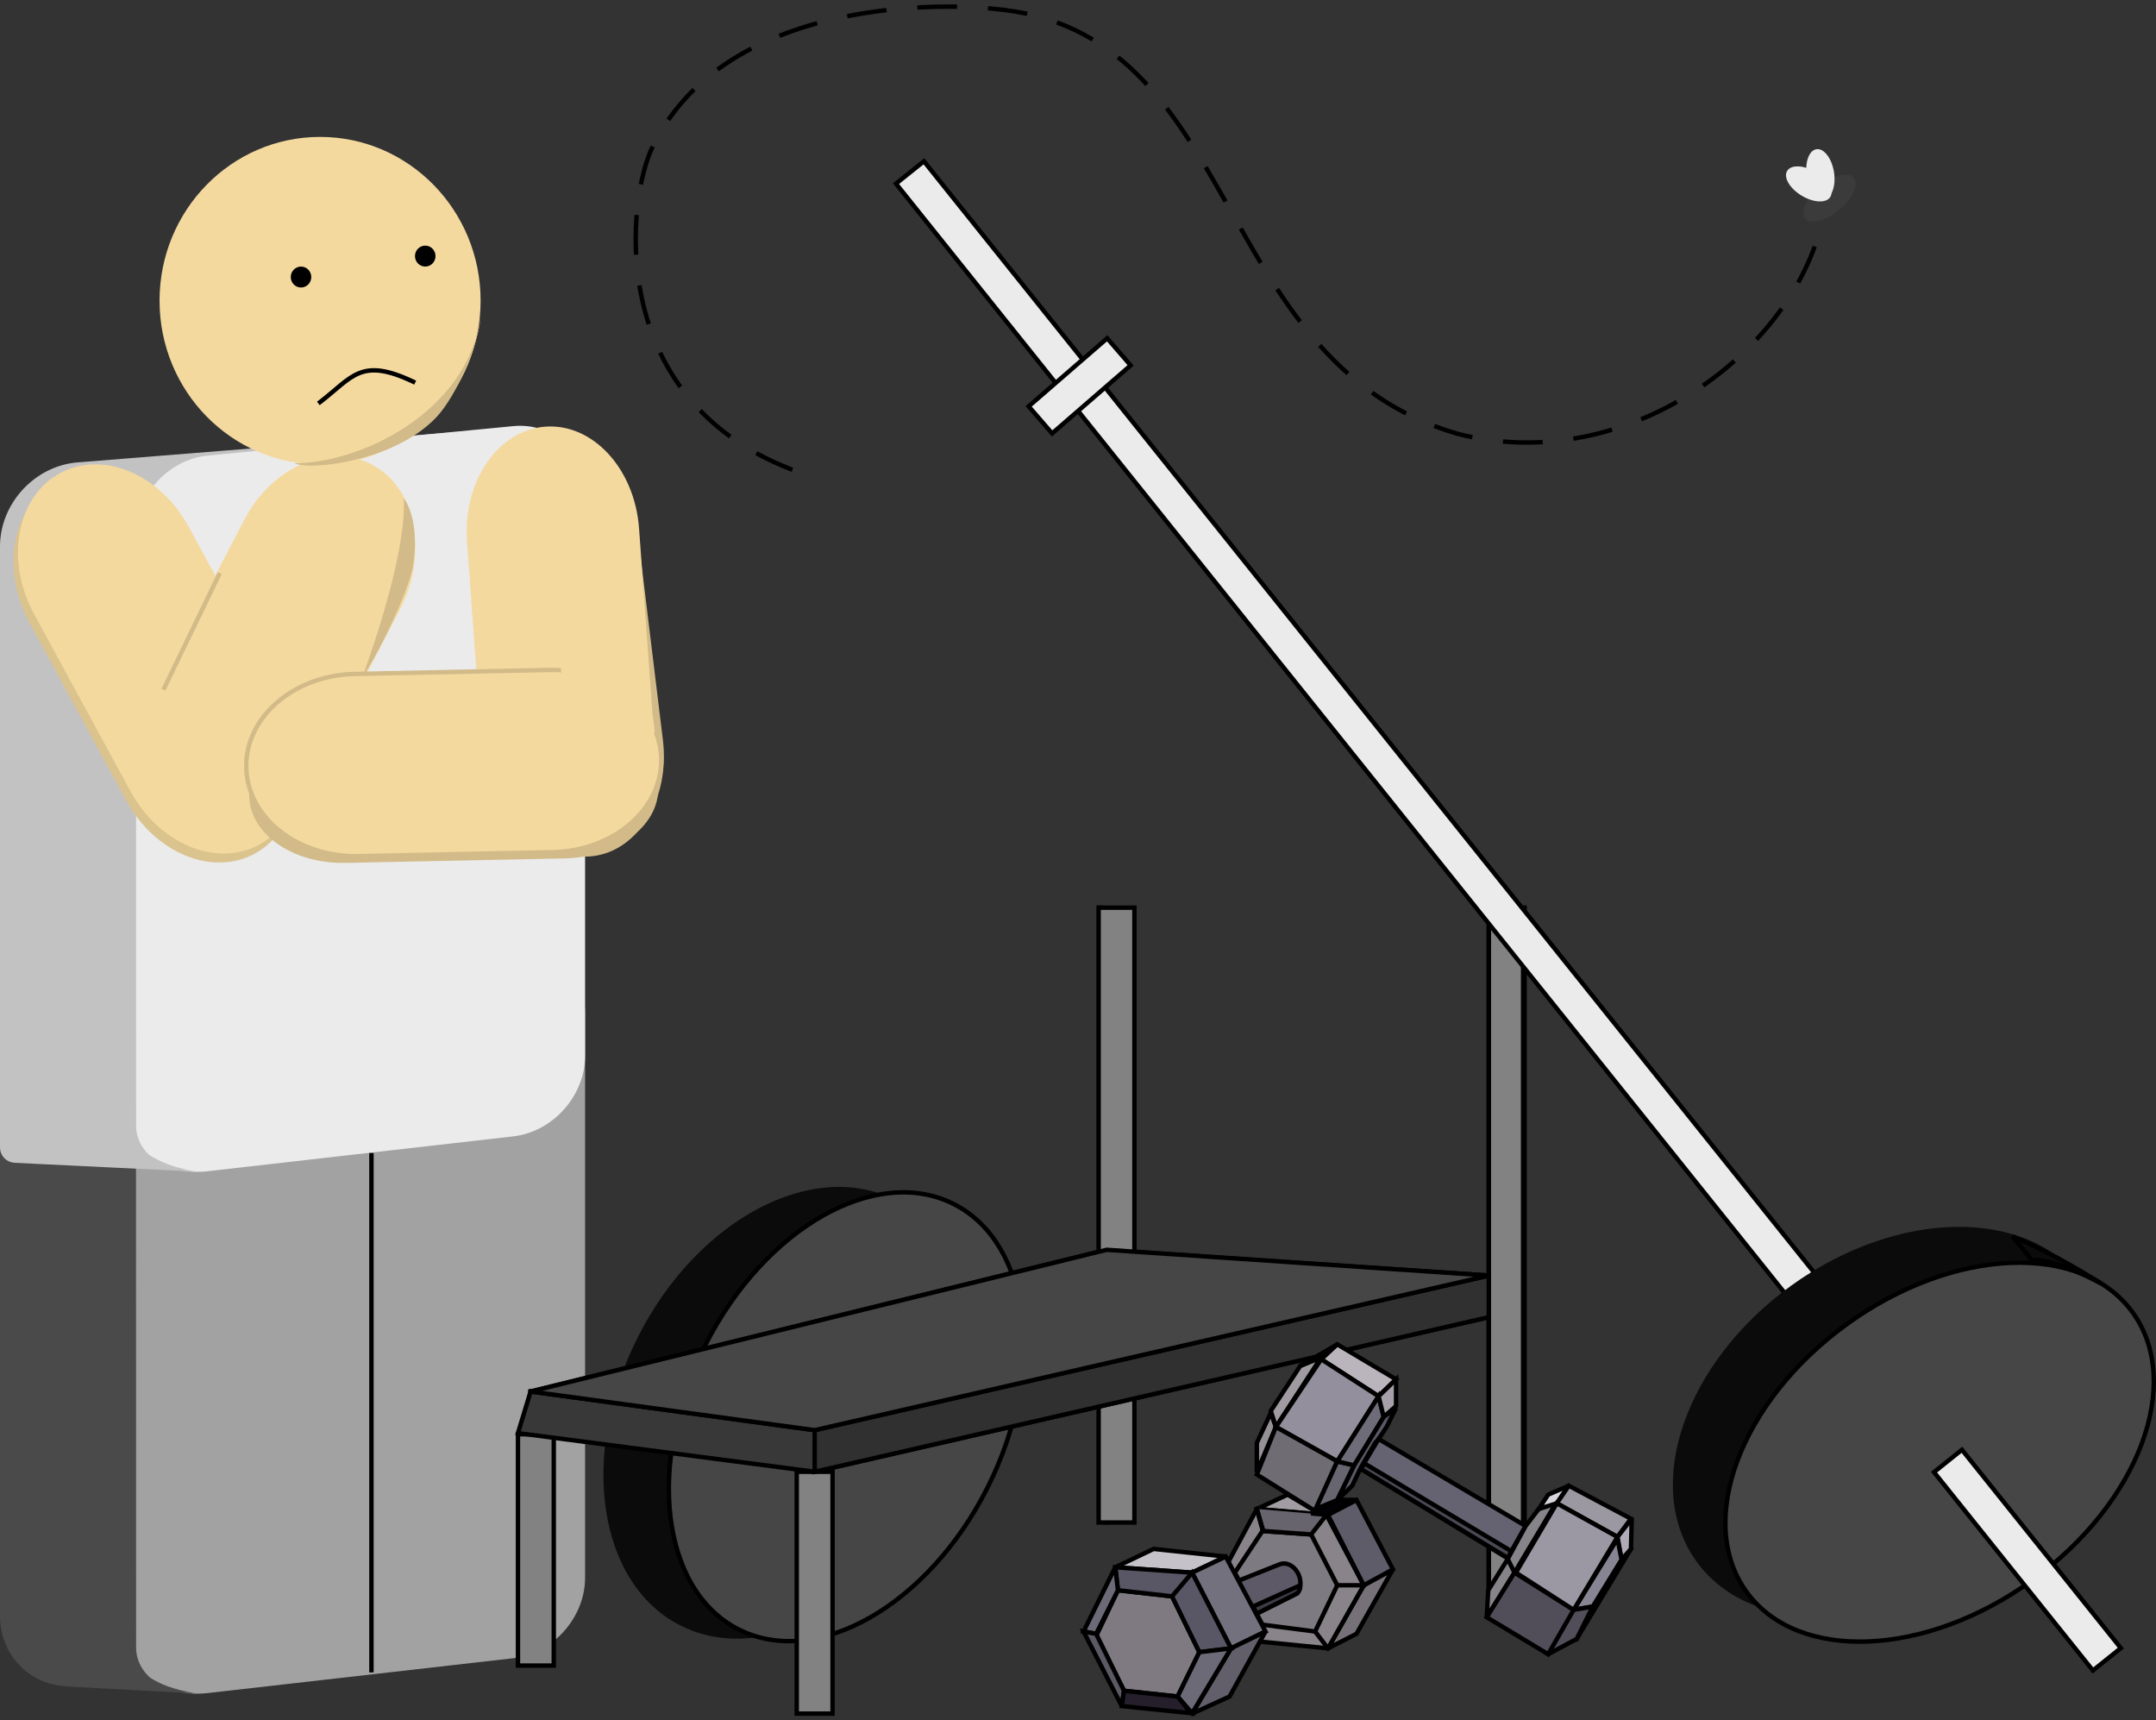 <?xml version="1.0" standalone="no"?><!-- Generator: Gravit.io --><svg xmlns="http://www.w3.org/2000/svg" xmlns:xlink="http://www.w3.org/1999/xlink" style="isolation:isolate" viewBox="43.026 36.978 488.142 389.395" width="488.142" height="389.395"><rect x="43.026" y="36.978" width="488.142" height="389.395" fill="#333333" stroke="none"/><g><path d=" M 60.591 259.773 L 145.461 252.971 C 155.156 252.194 163.026 259.46 163.026 269.185 L 163.026 391.307 C 163.026 401.032 155.166 409.672 145.483 410.589 L 60.569 418.632 C 50.887 419.549 43.026 412.397 43.026 402.672 L 43.026 278.802 C 43.026 269.076 50.897 260.55 60.591 259.773 Z " fill="rgb(74,74,74)"/><path d=" M 73.841 409.858 L 73.817 276.181 C 73.815 267.14 81.12 259.095 90.119 258.227 L 159.19 251.565 C 168.189 250.697 175.495 257.333 175.495 266.373 L 175.495 394.103 C 175.495 403.144 168.202 411.315 159.219 412.34 L 90.119 420.219 C 81.136 421.243 73.842 416.601 73.841 409.858 L 73.841 409.858 Z " fill="rgb(162,162,162)"/><path d=" M 58.57 418.754 L 87.188 420.293 C 81.717 419.231 79.571 418.272 77.203 416.867 L 55.688 416.867 L 58.57 418.754 Z " fill="rgb(74,74,74)"/><path d=" M 60.591 141.646 L 145.461 134.845 C 155.156 134.068 163.178 141.332 163.366 151.055 L 165.786 276.757 C 165.973 286.481 158.238 294.759 148.524 295.232 L 46.72 300.186 C 44.681 300.285 43.026 298.709 43.026 296.668 L 43.026 160.675 C 43.026 150.95 50.897 142.423 60.591 141.646 Z " fill="rgb(195,194,194)"/><rect x="380.099" y="242.44" width="8.106" height="160.074" transform="matrix(1,0,0,1,0,0)" fill="rgb(130,130,130)" vector-effect="non-scaling-stroke" stroke-width="1" stroke="rgb(0,0,0)" stroke-linejoin="miter" stroke-linecap="square" stroke-miterlimit="2"/><g><g><path d=" M 197.092 404.932 C 178.343 395.455 174.027 366.186 187.459 339.61 C 200.892 313.035 227.018 299.152 245.767 308.629 C 264.515 318.105 268.832 347.374 255.399 373.95 C 241.967 400.525 215.841 414.408 197.092 404.932 Z " fill="rgb(11,11,11)"/><path d=" M 210.279 405.824 C 192.65 396.914 189.243 368.104 202.675 341.529 C 216.107 314.953 241.325 300.611 258.954 309.521 C 276.582 318.431 279.989 347.241 266.557 373.817 C 253.125 400.392 227.907 414.734 210.279 405.824 Z " fill="rgb(70,70,70)" vector-effect="non-scaling-stroke" stroke-width="1" stroke="rgb(0,0,0)" stroke-linejoin="miter" stroke-linecap="square" stroke-miterlimit="3"/></g></g><line x1="163.159" y1="351.965" x2="227.476" y2="360.714" vector-effect="non-scaling-stroke" stroke-width="1" stroke="rgb(0,0,0)" stroke-linejoin="miter" stroke-linecap="square" stroke-miterlimit="3"/><line x1="163.159" y1="351.965" x2="293.58" y2="319.885" vector-effect="non-scaling-stroke" stroke-width="1" stroke="rgb(0,0,0)" stroke-linejoin="miter" stroke-linecap="square" stroke-miterlimit="3"/><line x1="292.122" y1="319.885" x2="380.099" y2="325.717" vector-effect="non-scaling-stroke" stroke-width="1" stroke="rgb(0,0,0)" stroke-linejoin="miter" stroke-linecap="square" stroke-miterlimit="3"/><line x1="380.099" y1="246.976" x2="380.099" y2="402.515" vector-effect="non-scaling-stroke" stroke-width="1" stroke="rgb(0,0,0)" stroke-linejoin="miter" stroke-linecap="square" stroke-miterlimit="3"/><line x1="292.122" y1="242.44" x2="293.58" y2="381.614" vector-effect="non-scaling-stroke" stroke-width="1" stroke="rgb(0,0,0)" stroke-linejoin="miter" stroke-linecap="square" stroke-miterlimit="3"/><line x1="387.875" y1="246.976" x2="387.875" y2="402.515" vector-effect="non-scaling-stroke" stroke-width="1" stroke="rgb(0,0,0)" stroke-linejoin="miter" stroke-linecap="square" stroke-miterlimit="3"/><rect x="346.357" y="40.328" width="8.106" height="323.762" transform="matrix(0.78,-0.625,0.625,0.78,-49.478,263.567)" fill="rgb(235,235,235)" vector-effect="non-scaling-stroke" stroke-width="1" stroke="rgb(0,0,0)" stroke-linejoin="miter" stroke-linecap="square" stroke-miterlimit="2"/><g><path d=" M 427.142 390.454 C 414.834 373.43 424.435 345.445 448.567 328 C 472.699 310.555 502.283 310.213 514.59 327.238 C 526.897 344.263 517.297 372.248 493.165 389.693 C 469.033 407.138 439.449 407.479 427.142 390.454 Z " fill="rgb(11,11,11)"/><path d=" M 438.447 397.3 C 426.875 381.292 437.072 354.133 461.204 336.688 C 485.336 319.243 514.324 318.076 525.896 334.084 C 537.468 350.092 527.271 377.251 503.139 394.696 C 479.007 412.141 450.019 413.308 438.447 397.3 Z " fill="rgb(70,70,70)" vector-effect="non-scaling-stroke" stroke-width="1" stroke="rgb(0,0,0)" stroke-linejoin="miter" stroke-linecap="square" stroke-miterlimit="3"/></g><rect x="498.311" y="361.273" width="8.106" height="57.561" transform="matrix(0.78,-0.625,0.625,0.78,-133.572,399.867)" fill="rgb(235,235,235)" vector-effect="non-scaling-stroke" stroke-width="1" stroke="rgb(0,0,0)" stroke-linejoin="miter" stroke-linecap="square" stroke-miterlimit="2"/><rect x="291.764" y="242.44" width="8.106" height="139.174" transform="matrix(1,0,0,1,0,0)" fill="rgb(130,130,130)" vector-effect="non-scaling-stroke" stroke-width="1" stroke="rgb(0,0,0)" stroke-linejoin="miter" stroke-linecap="square" stroke-miterlimit="2"/><rect x="223.417" y="370.13" width="8.106" height="54.744" transform="matrix(1,0,0,1,0,0)" fill="rgb(130,130,130)" vector-effect="non-scaling-stroke" stroke-width="1" stroke="rgb(0,0,0)" stroke-linejoin="miter" stroke-linecap="square" stroke-miterlimit="2"/><rect x="160.299" y="361.636" width="8.106" height="52.364" transform="matrix(1,0,0,1,0,0)" fill="rgb(130,130,130)" vector-effect="non-scaling-stroke" stroke-width="1" stroke="rgb(0,0,0)" stroke-linejoin="miter" stroke-linecap="square" stroke-miterlimit="2"/><rect x="283.545" y="112.612" width="8.106" height="23.519" transform="matrix(-0.655,-0.756,0.756,-0.655,381.821,423.208)" fill="rgb(235,235,235)" vector-effect="non-scaling-stroke" stroke-width="1" stroke="rgb(0,0,0)" stroke-linejoin="miter" stroke-linecap="square" stroke-miterlimit="2"/><path d=" M 160.299 361.381 L 163.159 351.965 L 227.476 360.714 L 380.099 325.717 L 380.099 335.134 L 227.476 370.13 L 160.299 361.381 Z " fill="rgb(57,56,56)" vector-effect="non-scaling-stroke" stroke-width="1" stroke="rgb(0,0,0)" stroke-linejoin="miter" stroke-linecap="square" stroke-miterlimit="3"/><path d=" M 227.476 370.13 L 227.476 360.714 L 227.476 370.13 L 380.099 335.134 L 380.099 325.717 L 227.476 360.714" fill="rgb(49,48,48)" vector-effect="non-scaling-stroke" stroke-width="1" stroke="rgb(0,0,0)" stroke-linejoin="miter" stroke-linecap="square" stroke-miterlimit="3"/><path d=" M 163.159 351.965 L 293.58 319.885 L 380.099 325.717 L 227.476 360.714 L 163.159 351.965 Z " fill="rgb(70,70,70)" vector-effect="non-scaling-stroke" stroke-width="1" stroke="rgb(0,0,0)" stroke-linejoin="miter" stroke-linecap="square" stroke-miterlimit="3"/><path d=" M 221.968 143.14 C 179.661 126.619 185.12 81.514 190.815 70.124 C 208.814 33.398 265.102 38.527 267.761 38.956 C 324.746 43.568 316.271 118.483 372.881 135.133 C 409.34 144.61 446.102 119.161 454.812 90.008" fill="none" vector-effect="non-scaling-stroke" stroke-width="1" stroke-dasharray="8" stroke="rgb(0,0,0)" stroke-linejoin="miter" stroke-linecap="square" stroke-miterlimit="3"/><g><path d=" M 73.841 291.732 L 73.817 158.055 C 73.815 149.014 81.12 140.969 90.119 140.101 L 159.19 133.439 C 168.189 132.571 175.495 139.206 175.495 148.247 L 175.495 275.976 C 175.495 285.017 168.202 293.189 159.219 294.213 L 90.119 302.093 C 81.136 303.117 73.842 298.474 73.841 291.732 L 73.841 291.732 Z " fill="rgb(235,235,235)"/><path d="M 187.355 157.214 L 193.112 204.466 C 194.722 217.673 187.662 229.455 177.358 230.761 L 177.358 230.761 C 167.054 232.067 157.381 222.405 155.772 209.198 L 150.015 161.946 C 148.406 148.739 155.465 136.957 165.769 135.651 L 165.769 135.651 C 176.073 134.345 185.746 144.007 187.355 157.214 Z" style="stroke:none;fill:#D2BB88;stroke-miterlimit:10;"/><path d="M 133.624 174.853 L 112.548 215.433 C 106.226 227.607 93.173 233.212 83.419 227.942 L 83.419 227.942 C 73.664 222.673 70.878 208.511 77.201 196.338 L 98.277 155.758 C 104.599 143.584 117.652 137.979 127.406 143.248 L 127.406 143.248 C 137.161 148.518 139.947 162.679 133.624 174.853 Z" style="stroke:none;fill:#F4D99F;stroke-miterlimit:10;"/><path d="M 167.609 230.473 L 123.352 231.377 C 109.637 231.657 98.323 222.746 98.102 211.491 L 98.102 211.491 C 97.881 200.235 108.836 190.87 122.551 190.59 L 166.808 189.686 C 180.523 189.406 191.837 198.317 192.058 209.572 L 192.058 209.572 C 192.279 220.827 181.323 230.193 167.609 230.473 Z" style="stroke:none;fill:#F4D99F;stroke-miterlimit:10;"/><ellipse vector-effect="non-scaling-stroke" cx="111.18" cy="100.71" rx="2.325" ry="2.371" fill="rgb(0,0,0)"/><ellipse vector-effect="non-scaling-stroke" cx="139.307" cy="95.968" rx="2.325" ry="2.371" fill="rgb(0,0,0)"/><path d=" M 115.495 129.013 C 122.885 123.333 124.704 118.77 136.578 124.395" fill="none" vector-effect="non-scaling-stroke" stroke-width="1" stroke="rgb(0,0,0)" stroke-linejoin="miter" stroke-linecap="square" stroke-miterlimit="3"/><path d="M 84.72 158.211 L 106.557 198.352 C 113.113 210.402 110.598 224.619 100.946 230.081 L 100.946 230.081 C 91.294 235.543 78.135 230.194 71.58 218.144 L 49.743 178.002 C 43.188 165.952 45.702 151.735 55.354 146.274 L 55.354 146.274 C 65.007 140.812 78.165 146.161 84.72 158.211 Z" style="stroke:none;fill:#DBC38E;stroke-miterlimit:10;"/><ellipse vector-effect="non-scaling-stroke" cx="115.495" cy="105.036" rx="36.345" ry="37.067" fill="rgb(244,217,159)"/><path d="M 187.716 156.593 L 191.085 203.178 C 192.062 216.699 184.127 228.333 173.376 229.142 L 173.376 229.142 C 162.625 229.95 153.102 219.629 152.125 206.108 L 148.756 159.523 C 147.778 146.002 155.713 134.368 166.465 133.559 L 166.465 133.559 C 177.216 132.751 186.738 143.071 187.716 156.593 Z" style="stroke:none;fill:#F4D99F;stroke-miterlimit:10;"/><path d="M 133.624 173.833 L 112.548 214.413 C 106.226 226.587 93.173 232.192 83.419 226.922 L 83.419 226.922 C 73.664 221.653 70.878 207.491 77.201 195.318 L 98.277 154.738 C 104.599 142.564 117.652 136.959 127.406 142.228 L 127.406 142.228 C 137.161 147.498 139.947 161.659 133.624 173.833 Z" style="stroke:none;fill:#F4D99F;stroke-miterlimit:10;"/><ellipse vector-effect="non-scaling-stroke" cx="111.18" cy="99.69" rx="2.325" ry="2.371" fill="rgb(0,0,0)"/><ellipse vector-effect="non-scaling-stroke" cx="139.307" cy="94.948" rx="2.325" ry="2.371" fill="rgb(0,0,0)"/><path d=" M 115.495 127.993 C 122.885 122.313 124.704 117.75 136.578 123.375" fill="none" vector-effect="non-scaling-stroke" stroke-width="1" stroke="rgb(0,0,0)" stroke-linejoin="miter" stroke-linecap="square" stroke-miterlimit="3"/><path d="M 85.72 156.171 L 107.557 196.312 C 114.113 208.362 111.598 222.58 101.946 228.041 L 101.946 228.041 C 92.294 233.503 79.135 228.154 72.58 216.104 L 50.743 175.963 C 44.188 163.913 46.702 149.696 56.354 144.234 L 56.354 144.234 C 66.007 138.772 79.165 144.121 85.72 156.171 Z" style="stroke:none;fill:#F4D99F;stroke-miterlimit:10;"/><path d="M 170.853 231.293 L 121.261 232.305 C 109.394 232.548 99.623 225.802 99.455 217.25 L 99.455 217.25 C 99.287 208.699 108.785 201.56 120.653 201.317 L 170.244 200.305 C 182.112 200.062 191.883 206.808 192.051 215.36 L 192.051 215.36 C 192.219 223.911 182.72 231.05 170.853 231.293 Z" style="stroke:none;fill:#D2BB88;stroke-miterlimit:10;"/><path d="M 168.152 229.877 L 124.172 230.775 C 110.381 231.056 99.003 222.045 98.78 210.664 L 98.78 210.664 C 98.556 199.283 109.571 189.815 123.362 189.533 L 167.343 188.635 C 181.134 188.354 192.512 197.365 192.735 208.746 L 192.735 208.746 C 192.959 220.127 181.943 229.595 168.152 229.877 Z" style="stroke:none;fill:#F4D99F;stroke-miterlimit:10;"/><path d="M 168.152 229.877 L 124.172 230.775 C 110.381 231.056 99.003 222.045 98.78 210.664 L 98.78 210.664 C 98.556 199.283 109.571 189.815 123.362 189.533 L 167.343 188.635 C 181.134 188.354 192.512 197.365 192.735 208.746 L 192.735 208.746 C 192.959 220.127 181.943 229.595 168.152 229.877 Z" style="fill:none;stroke:#D2BB88;stroke-width:1;stroke-linecap:square;stroke-miterlimit:2;"/><path d=" M 134.433 149.729 C 135.087 161.083 128.191 181.618 125.152 190.077 C 128.185 185.995 135.836 170.519 136.578 164.783 C 137.394 159.757 137.054 153.396 134.433 149.729 Z " fill="rgb(210,187,136)"/><line x1="92.569" y1="167.163" x2="80.235" y2="192.659" vector-effect="non-scaling-stroke" stroke-width="1" stroke="rgb(210,187,136)" stroke-linejoin="miter" stroke-linecap="square" stroke-miterlimit="3"/><path d=" M 169.652 180.803 L 170.777 203.113 L 191.027 203.113 C 191.704 202.745 190.464 196.253 187.277 183.608 L 169.652 180.803 Z " fill="rgb(244,217,159)"/><path d=" M 109.732 141.836 C 124.776 141.86 148.997 130.08 151.84 108.641 C 151.477 114.901 146.325 126.605 141.902 131.34 C 132.526 141.378 113.355 143.578 109.732 141.836 Z " fill="rgb(210,187,136)"/></g><g><path d=" M 326.717 400.638 L 337.426 395.819 L 336.734 397.637 L 327.587 402.225 L 326.717 400.638 Z " fill="rgb(255,255,255)" vector-effect="non-scaling-stroke" stroke-width="1" stroke="rgb(0,0,0)" stroke-linejoin="miter" stroke-linecap="square" stroke-miterlimit="3"/><path d=" M 350.15 406.812 L 358.402 392.213 L 351.794 395.819 L 343.685 410.101 L 350.15 406.812 Z " fill="rgb(118,113,120)" vector-effect="non-scaling-stroke" stroke-width="1" stroke="rgb(0,0,0)" stroke-linejoin="miter" stroke-linecap="square" stroke-miterlimit="3"/><path d=" M 327.587 378.551 L 334.57 375.305 L 340.781 379.006 L 345.8 376.921 L 346.688 376.539 L 350.15 376.539 L 343.348 379.893 L 327.587 378.551 Z " fill="rgb(162,157,163)" vector-effect="non-scaling-stroke" stroke-width="1" stroke="rgb(0,0,0)" stroke-linejoin="miter" stroke-linecap="square" stroke-miterlimit="3"/><path d=" M 321.413 390.02 L 327.587 378.551 L 343.348 379.893 L 351.794 395.819 L 343.685 410.101 L 328.862 408.63" fill="rgb(137,132,138)" vector-effect="non-scaling-stroke" stroke-width="1" stroke="rgb(0,0,0)" stroke-linejoin="miter" stroke-linecap="square" stroke-miterlimit="3"/><path d=" M 322.611 392.963 L 328.862 383.538 L 339.879 384.317 L 345.8 395.819 L 340.781 406.293 L 328.862 404.744 L 322.611 392.963 Z " fill="rgb(125,122,129)" vector-effect="non-scaling-stroke" stroke-width="1" stroke="rgb(0,0,0)" stroke-linejoin="miter" stroke-linecap="square" stroke-miterlimit="3"/><path d=" M 327.587 378.551 L 329.045 383.538 L 339.879 384.317 L 343.348 379.893" fill="rgb(103,100,109)" vector-effect="non-scaling-stroke" stroke-width="1" stroke="rgb(0,0,0)" stroke-linejoin="miter" stroke-linecap="square" stroke-miterlimit="3"/><line x1="327.587" y1="378.551" x2="328.959" y2="383.538" vector-effect="non-scaling-stroke" stroke-width="1" stroke="rgb(0,0,0)" stroke-linejoin="miter" stroke-linecap="square" stroke-miterlimit="3"/><line x1="351.794" y1="395.819" x2="345.8" y2="395.819" vector-effect="non-scaling-stroke" stroke-width="1" stroke="rgb(0,0,0)" stroke-linejoin="miter" stroke-linecap="square" stroke-miterlimit="3"/><line x1="343.685" y1="410.101" x2="340.781" y2="406.293" vector-effect="non-scaling-stroke" stroke-width="1" stroke="rgb(0,0,0)" stroke-linejoin="miter" stroke-linecap="square" stroke-miterlimit="3"/><path d=" M 350.15 376.539 L 358.402 392.213 L 351.794 395.819 L 343.685 379.893 L 350.15 376.539 Z " fill="rgb(94,92,105)" vector-effect="non-scaling-stroke" stroke-width="1" stroke="rgb(0,0,0)" stroke-linejoin="miter" stroke-linecap="square" stroke-miterlimit="3"/><path d=" M 323.664 394.694 L 332.691 391.102 C 335.918 389.857 338.885 394.7 336.734 397.637 L 327.587 402.225" fill="rgb(93,89,103)" vector-effect="non-scaling-stroke" stroke-width="1" stroke="rgb(0,0,0)" stroke-linejoin="miter" stroke-linecap="square" stroke-miterlimit="3"/><path d=" M 304.217 387.596 L 320.547 389.328 L 312.93 392.963 L 295.533 391.751 L 304.217 387.596 Z " fill="rgb(197,194,201)" vector-effect="non-scaling-stroke" stroke-width="1" stroke="rgb(0,0,0)" stroke-linejoin="miter" stroke-linecap="square" stroke-miterlimit="3"/><path d=" M 329.549 406.293 L 320.547 389.328 L 312.93 392.963 L 321.74 410.101 L 329.549 406.293 Z " fill="rgb(115,113,126)" vector-effect="non-scaling-stroke" stroke-width="1" stroke="rgb(0,0,0)" stroke-linejoin="miter" stroke-linecap="square" stroke-miterlimit="3"/><path d=" M 321.413 421.007 L 329.549 406.293 L 321.74 410.101 L 312.93 424.874 L 321.413 421.007 Z " fill="rgb(98,95,106)" vector-effect="non-scaling-stroke" stroke-width="1" stroke="rgb(0,0,0)" stroke-linejoin="miter" stroke-linecap="square" stroke-miterlimit="3"/><path d=" M 296.138 396.945 L 308.391 398.33 L 314.575 410.967 L 309.641 421.007 L 297.523 419.709 L 291.205 407.331 L 296.138 396.945 Z " fill="rgb(127,122,129)" vector-effect="non-scaling-stroke" stroke-width="1" stroke="rgb(0,0,0)" stroke-linejoin="miter" stroke-linecap="square" stroke-miterlimit="3"/><path d=" M 295.533 391.751 L 296.138 396.945 L 308.391 398.33 L 312.93 392.963 L 321.74 410.101 L 314.575 410.967 L 308.391 398.33 L 312.93 392.963 L 295.533 391.751 Z " fill="rgb(89,87,101)" vector-effect="non-scaling-stroke" stroke-width="1" stroke="rgb(0,0,0)" stroke-linejoin="miter" stroke-linecap="square" stroke-miterlimit="3"/><path d=" M 288.348 406.293 L 295.533 391.751 L 296.138 396.945 L 291.205 406.812 L 288.348 406.293 Z " fill="rgb(109,106,120)" vector-effect="non-scaling-stroke" stroke-width="1" stroke="rgb(0,0,0)" stroke-linejoin="miter" stroke-linecap="square" stroke-miterlimit="3"/><path d=" M 297.004 423.171 L 288.348 406.293 L 291.205 406.812 L 297.523 419.709 L 297.004 423.171 Z " fill="rgb(91,89,100)" vector-effect="non-scaling-stroke" stroke-width="1" stroke="rgb(0,0,0)" stroke-linejoin="miter" stroke-linecap="square" stroke-miterlimit="3"/><path d=" M 312.93 424.773 L 309.641 421.007 L 314.575 410.967 L 321.74 410.101 L 312.93 424.773 Z " fill="rgb(109,106,120)" vector-effect="non-scaling-stroke" stroke-width="1" stroke="rgb(0,0,0)" stroke-linejoin="miter" stroke-linecap="square" stroke-miterlimit="3"/><path d=" M 312.66 424.773 L 297.004 423.171 L 297.523 419.709 L 309.641 421.007 L 312.66 424.773 Z " fill="rgb(37,31,43)" vector-effect="non-scaling-stroke" stroke-width="1" stroke="rgb(0,0,0)" stroke-linejoin="miter" stroke-linecap="square" stroke-miterlimit="3"/><line x1="400.007" y1="407.966" x2="412.291" y2="387.596" vector-effect="non-scaling-stroke" stroke-width="1" stroke="rgb(0,0,0)" stroke-linejoin="miter" stroke-linecap="square" stroke-miterlimit="3"/><path d=" M 331.908 359.985 L 330.74 356.804 L 327.587 363.591 L 327.587 370.208 L 331.908 359.985 Z " fill="rgb(150,145,150)" vector-effect="non-scaling-stroke" stroke-width="1" stroke="rgb(0,0,0)" stroke-linejoin="miter" stroke-linecap="square" stroke-miterlimit="3"/><path d=" M 337.426 346.157 L 342.165 344.21 L 331.908 359.985 L 330.74 356.349 L 337.426 346.157 Z " fill="rgb(160,155,161)" vector-effect="non-scaling-stroke" stroke-width="1" stroke="rgb(0,0,0)" stroke-linejoin="miter" stroke-linecap="square" stroke-miterlimit="3"/><path d=" M 345.8 341.289 L 337.426 346.157 L 342.165 344.21 L 345.8 341.289 Z " fill="rgb(255,255,255)" vector-effect="non-scaling-stroke" stroke-width="1" stroke="rgb(0,0,0)" stroke-linejoin="miter" stroke-linecap="square" stroke-miterlimit="3"/><path d=" M 359.109 349.209 L 345.8 341.289 L 342.165 344.664 L 355.149 353.039 L 359.109 349.209 Z " fill="rgb(186,181,188)" vector-effect="non-scaling-stroke" stroke-width="1" stroke="rgb(0,0,0)" stroke-linejoin="miter" stroke-linecap="square" stroke-miterlimit="3"/><path d=" M 345.8 367.775 L 355.149 353.039 L 342.165 344.664 L 331.908 359.985 L 345.8 367.775 Z " fill="rgb(147,143,156)" vector-effect="non-scaling-stroke" stroke-width="1" stroke="rgb(0,0,0)" stroke-linejoin="miter" stroke-linecap="square" stroke-miterlimit="3"/><path d=" M 340.781 379.006 L 345.8 367.775 L 331.908 359.985 L 327.587 370.761 L 340.781 379.006 Z " fill="rgb(112,108,116)" vector-effect="non-scaling-stroke" stroke-width="1" stroke="rgb(0,0,0)" stroke-linejoin="miter" stroke-linecap="square" stroke-miterlimit="3"/><path d=" M 345.8 376.539 L 349.631 368.684 L 345.8 367.775 L 340.899 378.551 L 345.8 376.539 Z " fill="rgb(103,101,112)" vector-effect="non-scaling-stroke" stroke-width="1" stroke="rgb(0,0,0)" stroke-linejoin="miter" stroke-linecap="square" stroke-miterlimit="3"/><path d=" M 356.317 357.713 L 355.149 353.039 L 345.8 367.775 L 349.631 368.684 L 356.317 357.713 Z " fill="rgb(110,108,120)" vector-effect="non-scaling-stroke" stroke-width="1" stroke="rgb(0,0,0)" stroke-linejoin="miter" stroke-linecap="square" stroke-miterlimit="3"/><path d=" M 359.109 355.246 L 359.109 349.209 L 355.149 353.039 L 356.317 357.713 L 359.109 355.246 Z " fill="rgb(167,160,171)" vector-effect="non-scaling-stroke" stroke-width="1" stroke="rgb(0,0,0)" stroke-linejoin="miter" stroke-linecap="square" stroke-miterlimit="3"/><path d=" M 349.176 373.293 L 351.124 369.203 L 354.37 363.591 L 355.149 362.711 L 356.966 359.985 L 359.109 355.7 L 356.317 357.713 L 349.631 368.684 L 345.8 376.539 L 349.176 373.293 Z " fill="rgb(91,89,103)" vector-effect="non-scaling-stroke" stroke-width="1" stroke="rgb(0,0,0)" stroke-linejoin="miter" stroke-linecap="square" stroke-miterlimit="3"/><path d=" M 388.451 382.403 L 384.311 389.674 L 351.124 369.463 L 355.149 362.711 L 388.451 382.403 Z " fill="rgb(101,99,113)" vector-effect="non-scaling-stroke" stroke-width="1" stroke="rgb(0,0,0)" stroke-linejoin="miter" stroke-linecap="square" stroke-miterlimit="3"/><path d=" M 391.409 378.551 L 388.451 382.403 L 384.311 390.02 L 379.983 396.945 L 379.637 403.061 L 385.927 392.963 L 384.463 390.02 L 385.927 392.963 L 395.506 376.921 L 391.409 378.551 Z " fill="rgb(134,132,136)" vector-effect="non-scaling-stroke" stroke-width="1" stroke="rgb(0,0,0)" stroke-linejoin="miter" stroke-linecap="square" stroke-miterlimit="3"/><path d=" M 393.544 375.305 L 391.409 378.551 L 395.506 377.267 L 398.218 373.293 L 393.544 375.305 Z " fill="rgb(216,213,221)" vector-effect="non-scaling-stroke" stroke-width="1" stroke="rgb(0,0,0)" stroke-linejoin="miter" stroke-linecap="square" stroke-miterlimit="3"/><path d=" M 412.291 380.759 L 398.218 373.293 L 395.506 377.267 L 409.239 384.884 L 412.291 380.759 Z " fill="rgb(155,152,161)" vector-effect="non-scaling-stroke" stroke-width="1" stroke="rgb(0,0,0)" stroke-linejoin="miter" stroke-linecap="square" stroke-miterlimit="3"/><path d=" M 412.291 387.596 L 412.471 380.759 L 409.239 384.884 L 410.163 390.02 L 412.291 387.596 Z " fill="rgb(177,171,183)" vector-effect="non-scaling-stroke" stroke-width="1" stroke="rgb(0,0,0)" stroke-linejoin="miter" stroke-linecap="square" stroke-miterlimit="3"/><path d=" M 403.642 400.638 L 399.314 401.388 L 409.239 385.288 L 410.163 390.02 L 403.642 400.638 Z " fill="rgb(135,133,147)" vector-effect="non-scaling-stroke" stroke-width="1" stroke="rgb(0,0,0)" stroke-linejoin="miter" stroke-linecap="square" stroke-miterlimit="3"/><path d=" M 393.544 411.428 L 400.007 407.966 L 403.642 400.638 L 399.314 401.388 L 385.927 392.963 L 379.637 403.061 L 393.544 411.428 Z " fill="rgb(81,78,89)" vector-effect="non-scaling-stroke" stroke-width="1" stroke="rgb(0,0,0)" stroke-linejoin="miter" stroke-linecap="square" stroke-miterlimit="3"/><path d=" M 399.314 401.388 L 386.244 392.963 L 395.506 377.267 L 409.239 384.884 L 399.314 401.388 L 393.544 411.428" fill="rgb(155,152,164)" vector-effect="non-scaling-stroke" stroke-width="1" stroke="rgb(0,0,0)" stroke-linejoin="miter" stroke-linecap="square" stroke-miterlimit="3"/><path d=" M 352.012 368.282 L 385.17 388.082 L 384.463 389.674 L 351.124 369.463 L 352.012 368.282 Z " fill="rgb(74,73,83)" vector-effect="non-scaling-stroke" stroke-width="1" stroke="rgb(0,0,0)" stroke-linejoin="miter" stroke-linecap="square" stroke-miterlimit="3"/><path d=" M 339.879 379.556 L 346.299 376.539 L 349.631 376.539 L 343.685 379.893 L 339.879 379.556 Z " fill="rgb(2,1,6)" vector-effect="non-scaling-stroke" stroke-width="1" stroke="rgb(0,0,0)" stroke-linejoin="miter" stroke-linecap="square" stroke-miterlimit="3"/><path d=" M 326.717 400.638 L 337.426 395.819 C 337.477 396.488 337.251 397.099 336.734 397.637 L 327.587 402.225 L 326.717 400.638 Z " fill="rgb(62,59,68)" vector-effect="non-scaling-stroke" stroke-width="1" stroke="rgb(0,0,0)" stroke-linejoin="miter" stroke-linecap="square" stroke-miterlimit="3"/></g><path d=" M 518.766 327.516 C 512.781 323.797 506.088 319.932 498.656 316.828 L 503.045 322.216 C 506.461 322.005 511.711 323.782 518.766 327.516 Z " fill="rgb(11,11,11)" vector-effect="non-scaling-stroke" stroke-width="1" stroke="rgb(0,0,0)" stroke-linejoin="miter" stroke-linecap="square" stroke-miterlimit="3"/><path d=" M 46.25 300.187 L 87.188 302.167 C 81.717 301.105 79.243 299.884 76.875 298.478 L 55.688 298.478 L 46.25 300.187 Z " fill="rgb(195,194,194)"/><g><path d=" M 451.728 86.461 C 450.506 85.005 451.976 81.756 455.009 79.209 C 458.041 76.662 461.496 75.776 462.719 77.232 C 463.941 78.688 462.471 81.937 459.438 84.484 C 456.405 87.031 452.951 87.917 451.728 86.461 Z " fill="rgb(59,59,59)"/><path d=" M 454.145 75.94 C 451.444 74.32 448.535 74.198 447.652 75.67 C 446.769 77.141 448.245 79.651 450.946 81.271 C 453.646 82.892 456.555 83.013 457.438 81.542 C 458.321 80.071 456.845 77.561 454.145 75.94 Z " fill="rgb(235,235,235)"/><path d=" M 452.115 76.886 C 451.613 73.776 452.58 71.03 454.274 70.756 C 455.968 70.483 457.751 72.785 458.253 75.895 C 458.755 79.004 457.787 81.75 456.093 82.024 C 454.4 82.297 452.617 79.995 452.115 76.886 Z " fill="rgb(235,235,235)"/></g><line x1="127.125" y1="298.478" x2="127.125" y2="415.045" vector-effect="non-scaling-stroke" stroke-width="1" stroke="rgb(0,0,0)" stroke-linejoin="miter" stroke-linecap="square" stroke-miterlimit="3"/></g></svg>